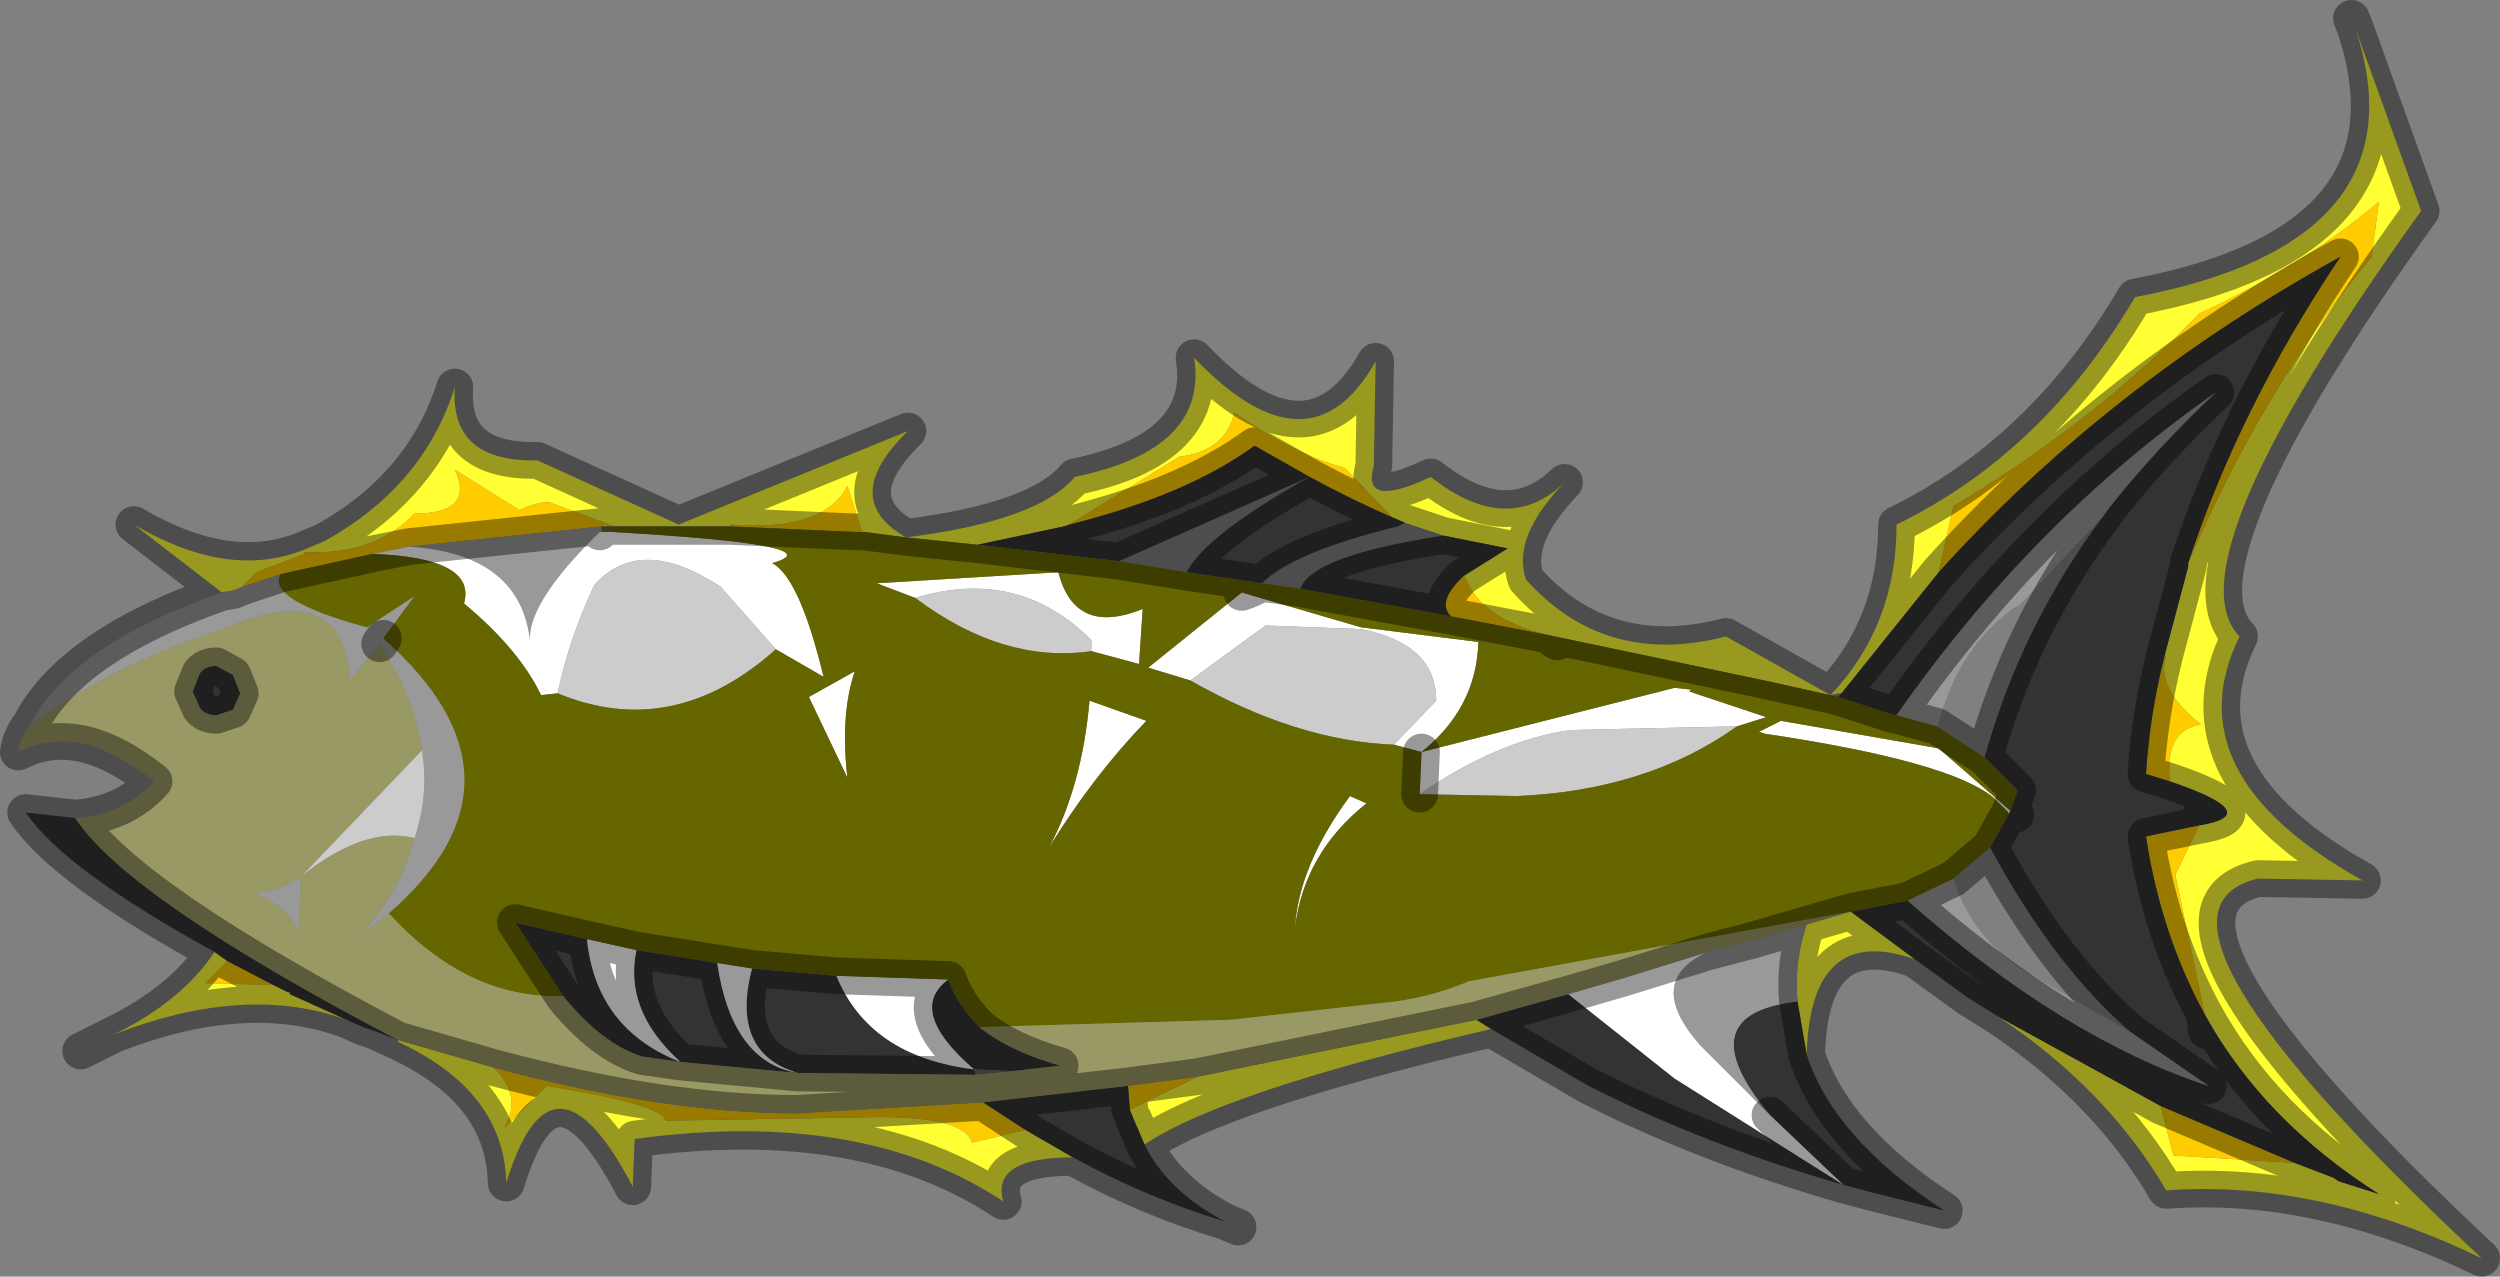<?xml version="1.0" encoding="UTF-8"?>
<svg version="1.1" viewBox="0 0 68.15 34.8" xmlns="http://www.w3.org/2000/svg" xmlns:cc="http://creativecommons.org/ns#" xmlns:dc="http://purl.org/dc/elements/1.1/" xmlns:rdf="http://www.w3.org/1999/02/22-rdf-syntax-ns#" xmlns:xlink="http://www.w3.org/1999/xlink">
<rect x="0" y="0" width="68.15" height="34.8" fill="#808080" stroke="none"/>
<g transform="translate(-311.3 -172.65)">
<use transform="translate(311.3,172.65)" width="68.15" height="34.8" xlink:href="#a"/>
</g>
<defs>
<g id="a" transform="translate(-311.3,-172.65)">
<path d="m361.2 191.6-1.8-0.4-5.95-1.25q-1.8-0.45-2.2-1.55l-0.05-0.05 1.2-0.75-1.75-0.35-1.05-0.35-0.35-0.15-1.3-1.35q-1.35-0.35-3-1.5-0.25 1.05-1.5 1.2l-3 1.85-0.15 0.05-2.35 0.5-1.95-0.2q3.6-0.45 4.6-1.65 3.65-0.75 3.25-3.25 3.15 3.3 4.95 0.1l-0.05 2.85q-0.35 1.2 1.55 0.3 2.1 1.65 3.65 0.15-1.45 1.5-1.05 2.65 2.15 2.4 5.45 1.55l2.85 1.6q1.8-1.9 1.8-4.65 4-1.95 6.5-6.2 7.95-1.5 6-7.35l1.8 5q-6.9 9.6-4.95 11.6-1.85 3.75 3.35 6.65l-2.85-0.05q-3.95 0.95 6.1 10.35-4.45-2.15-8.6-1.85-1.6-2.75-4.6-4.75l4.45 2.45 0.35 1.35 3.3 0.2 1.05 0.4 0.15 0.1 1.1 0.35q-3.15-2-4.75-4.9l-0.8-3.8 0.65-1.35q1.85-0.3-0.8-1.2-0.15-1.4 0.85-1.55-1.25-1-0.95-1.85h-0.05l0.65-2.45v-0.1q2.05-4.8 5-8.35l0.2-1.5q-2 1.7-4.9 3.05-2.85 2.95-6.7 5.25l-0.4 1.8-2.65 3.3h-0.1l-0.2 0.05m-33.5-4.6 0.05-0.05 0.2 0.05h-0.25m0.35 0-1.75-0.65q-0.25-0.05-0.85 0.2l-1.75-1.1q0.55 1.2-1.1 1.2-1.1 1.15-3 1.05v0.05l-1.3 0.5-0.4 0.4-0.25 0.1-0.3 0.05-2.4-1.85q2.55 1.5 4.6 0.7l0.6-0.25q2.7-1.5 3.55-4.2-0.15 2.05 2.25 2l3.85 1.75 6.25-2.55q-1.9 1.85-0.05 2.9l-1.15-0.15h-0.05l-0.4-1.25q-0.65 1.25-3.2 1.05v0.05h-1.4v-0.05 0.05h-1.75m32.5 10.85 1.2-0.35 1.75 1.3q-2.85-1-2.95 2.6l-0.25-1.45q-0.1-1.05 0.25-2.1m-9 2.6 0.4 0.25q-7.3 1.7-9.45 3.15l-0.3-0.7-0.1-0.25 1.85-0.9 7.6-1.55m-26.8 1.3q0.8 0.75 0.3 1.65l1.15-1.15q3.15 0.5 3.25 0.95l5.8-0.1q2.35 0 2.55 0.7l1.45-0.35 1.3 0.75q-2.25 0-1.9 1.2-3.85-2.55-10.05-1.7l-0.05 1.3q-2.2-4.2-3.45-0.1-0.05-2.5-2.95-3.85v-0.05l2.6 0.75m-7.6-3.15 0.35 0.25-0.6 0.6 1.85 0.05 0.4 0.2h0.05v0.05l1.55 0.7q-2.75-1-6.35 0.4 1.85-0.9 2.75-2.25" fill="#ff3" fill-rule="evenodd"/>
<path d="m321.45 187.75-2.5 0.55-1.05 0.35 0.4-0.4 1.3-0.5v-0.05q1.9 0.1 3-1.05 1.65 0 1.1-1.2l1.75 1.1q0.6-0.25 0.85-0.2l1.75 0.65h-0.1l-0.2-0.05-0.05 0.05-5.25 0.55-1 0.2m9.75-0.8q2.55 0.2 3.2-1.05l0.4 1.25h-0.2l-3.4-0.15v-0.05m9.25 0 3-1.85q1.25-0.15 1.5-1.2 1.65 1.15 3 1.5l1.3 1.35q-1.05-0.45-2.25-1.1l-1.5-0.85q-1.85 1.35-5.05 2.15m10.75 1.4 0.05 0.05q0.4 1.1 2.2 1.55l-2.6-0.5q-0.4-0.4 0.35-1.1m12.95-0.1 0.4-1.8q3.85-2.3 6.7-5.25 2.9-1.35 4.9-3.05l-0.2 1.5q-2.95 3.55-5 8.35 1.4-4.25 4.15-8.35-6.35 3.5-10.95 8.6m6.15 2.3h0.05q-0.3 0.85 0.95 1.85-1 0.15-0.85 1.55l-0.65-0.2q0.1-1.6 0.5-3.2m0.95 4.6-0.65 1.35 0.8 3.8q-1.2-2.2-1.6-4.85l1.45-0.3m2.6 9.2-3.3-0.2-0.35-1.35 3.65 1.55m-29.9-2.35-1.85 0.9-0.05-0.65 1.9-0.25m-4.7 1.45-1.45 0.35q-0.2-0.7-2.55-0.7l-5.8 0.1q-0.1-0.45-3.25-0.95l-1.15 1.15q0.5-0.9-0.3-1.65 4.65 1.25 8.25 1.25l5.1-0.3 1.15 0.75m-20.5-3.95-1.85-0.05 0.6-0.6 1.25 0.65m0.45 0.2h-0.05 0.05" fill="#fc0" fill-rule="evenodd"/>
<path d="m326.65 199.8-1.3-2 1.95 0.45q0.25 2.45 2.55 3.35l-1.05-0.15q-1.1-0.35-2.15-1.65m2-1.25 2.2 0.35q0.4 2.7 2.2 3l-3.2-0.3q-1.55-1.4-1.2-3.05m3.15 0.5 2.3 0.2q0.9 2.2 3.75 2.55-1.85-1.6-0.7-2.45 0.25 0.7 0.85 1.3 0.8 0.65 2.2 1.05l-1.3 0.15-1.05-0.05 0.05 0.15-4.85-0.05q-1.85-0.55-1.25-2.85m29.95-1.55 1.55-0.3q4.25 3.75 8.2 5.05l-2.1-1.45q-2.1-1.8-3.85-5.05l0.5-0.9 0.05-0.1 0.2-0.55-0.9-0.9q1-3.6 3.25-6.6l0.1-0.15q1.3-1.65 2.95-3.2-5 3.5-8.7 8.8h-0.05l-1.55-0.5 0.1-0.1 2.65-3.3q4.6-5.1 10.95-8.6-2.75 4.1-4.15 8.35v0.1l-0.65 2.45q-0.4 1.6-0.5 3.2l0.65 0.2q2.65 0.9 0.8 1.2v-0.2 0.2l-1.45 0.3q0.4 2.65 1.6 4.85 1.6 2.9 4.75 4.9l-1.1-0.35-0.15-0.1-1.05-0.4-3.65-1.55-4.45-2.45-0.8-0.5-1.45-1.05-1.75-1.3m-44.55-6.7 0.45 0.25 0.2 0.5-0.2 0.45-0.45 0.15q-0.3 0-0.45-0.2l-0.2-0.45 0.2-0.5q0.15-0.2 0.45-0.2m20.75-3.3 2.35-0.5 0.15-0.05q3.2-0.8 5.05-2.15l1.5 0.85-5.2 2.3-3.85-0.45m11.3-0.75 0.35 0.15-0.2 0.1q-2.85 0.7-3.7 1.55l-2.05-0.3q0.5-1 3.35-2.6 1.2 0.65 2.25 1.1l0.15 0.25-0.15-0.25m1.4 0.5 1.75 0.35-1.2 0.75q-0.75 0.7-0.35 1.1l-4.1-0.75q0.3-0.9 3.9-1.45m15.6 7.6-0.15-0.1 0.15 0.1m5.2 5.9-0.05-0.45 0.05 0.45m-11.15-0.8 0.25 1.45q0.75 2.3 3.75 4.25l-2-0.5-0.75-0.2-2-1.9q-2.3-2.75 0.75-3.1m-5.7 2.3-2.65-1.55-0.4-0.25 2.5-0.7 2.9 2.3 4.6 2.9q-3.8-1.1-6.95-2.7m-12.5 0.65 0.1 0.25 0.3 0.7q0.65 1.3 2.2 2.1-2.15-0.65-4.15-1.75l-1.3-0.75-1.15-0.75 3.95-0.45 0.05 0.65m-24.6-4.05-0.35-0.25q-4.1-2.25-5.15-3.8l1.35 0.15q1.45 2.2 8.8 6.05l-0.65-0.25-0.3-0.1-0.45-0.2-1.55-0.7v-0.05h-0.05l-0.4-0.2-1.25-0.65 0.05-0.1-0.05 0.1" fill="#333" fill-rule="evenodd"/>
<path d="m318.95 188.3q-0.4 0.7 2.35 1.45l1.3-0.85-0.85 1.15q4.35 3.85 0.15 7.5l-0.75 0.6q1.1-1.3 1.45-2.65 0.4-1.2 0.2-2.4-0.2-1.45-1.15-2.9l-0.8 1q-0.2-2.9-3.6-1.35-2.85 0.9-5.15 2.6 1.1-2.2 5.25-3.65l0.3-0.05 0.25-0.1 1.05-0.35m44.35 8.9 1.25-0.6q0.5 1.6 1.9 2.5l2.95 1.7 2.1 1.45q-3.95-1.3-8.2-5.05m0.8-4.75-1.1-0.3q3.7-5.3 8.7-8.8-1.65 1.55-2.95 3.2l-0.1 0.15-2.35 2.5v-0.05q-1.6 1.1-2.15 3.2l-0.05 0.1m-41.65-4.9 5.25-0.55v0.15h-0.05l0.05-0.15-0.05 0.15q-2 1.95-1.9 3-0.25-2.4-3.3-2.6m-0.7 2.5-0.1 0.15 0.1-0.15m38.8 7.8q-0.35 1.05-0.25 2.1-3.05 0.35-0.75 3.1l-1.9-1.9q-1.55-1.75 0.2-2.55l1.15-0.3-1.15 0.3 1.15-0.3 1.55-0.45m-42.35-0.85q0.7-0.05 1.3-0.45l-0.05 1.5q-0.35-0.75-1.25-1.05" fill="#999" fill-rule="evenodd"/>
<path d="m326.5 191.55-0.45 0.05q-0.6-1.25-2.1-2.5 0.35-1.25-2.5-1.35l1-0.2q3.05 0.2 3.3 2.6-0.1-1.05 1.9-3h0.3q6.2 0.35 4.4 0.85 0.75 0.4 1.4 3.1l-1.3-0.75-1.5-1.7q-2.2-1.45-3.45-0.05-0.7 1.5-1 2.95m0.8 6.7 1.35 0.3q-0.35 1.65 1.2 3.05-2.3-0.9-2.55-3.35m3.55 0.65 0.95 0.15q-0.6 2.3 1.25 2.85-1.8-0.3-2.2-3m3.25 0.35 3 0.1h0.05q-1.15 0.85 0.7 2.45-2.85-0.35-3.75-2.55m31.95-4.4v-0.05l-0.4-0.4q-1.2-1-6.25-1.75l-0.15-0.05 0.6-0.3 4.3 0.75 1.95 1.7-0.05 0.1m-31.45-3.9q-0.4 1.2-0.2 2.9l-1.05-2.2 1.25-0.7m10.55-2.15 3.25 0.95 3.2 0.4q-0.05 1.8-1.55 3l6.9-1.75 0.45 0.05-0.05 0.05 2.1 0.7-0.8 0.25-4.55 0.1q-2 0.3-4.1 1.75l0.05-1.15-0.75-0.2 1.15-1.2q0-1.55-2.05-1.95l-2.6-0.1-2.05 1.5-1.15-0.35 2.55-2.05m-8.9 0.15-1.05-0.4 4.95-0.3q0.45 1.75 2.3 1l-0.1 1.5-1.3-0.35v-0.3q-2-2-4.8-1.15m6.3 3.35q-1.45 1.5-2.65 3.45 0.9-1.7 1.1-4l1.55 0.55m6 2.25q-1.7 1.35-1.95 3.4 0.1-1.7 1.5-3.6l0.45 0.2m9.3 4.05q-1.75 0.8-0.2 2.55l1.9 1.9 2 1.9-4.6-2.9-2.9-2.3 1.55-0.45 2.25-0.7" fill="#fff" fill-rule="evenodd"/>
<path d="m322.8 193.1q0.2 1.2-0.2 2.4-1.35-0.35-3.1 1.05l3.3-3.45m-1.65 5.05 0.75-0.6-0.75 0.6m11.3-7.8q-2.8 2.5-5.95 1.2 0.3-1.45 1-2.95 1.25-1.4 3.45 0.05l1.5 1.7m26.2 2.1q-2.45 1.75-6 1.9l-2.65-0.05q2.1-1.45 4.1-1.75l4.55-0.1m-9.35 0.5q-2.65-0.1-5.55-1.75l2.05-1.5 2.6 0.1q2.05 0.4 2.05 1.95l-1.15 1.2m-13.05-4q2.8-0.85 4.8 1.15v0.3q-2.4 0.35-4.8-1.45m-18.05 8.05-1.6-0.25 1.6 0.25m1 2.7h-0.05 0.05" fill="#ccc" fill-rule="evenodd"/>
<path d="m337.85 201.8 1.05 0.05-1 0.1-0.05-0.15" fill="#666" fill-rule="evenodd"/>
<path d="m331.2 187v-0.05 0.05" fill="#ff6" fill-rule="evenodd"/>
<path d="m327.7 187.15v-0.15h0.25v0.15h-0.25" fill="#663" fill-rule="evenodd"/>
<path d="m321.45 187.75q2.85 0.1 2.5 1.35 1.5 1.25 2.1 2.5l0.45-0.05q3.15 1.3 5.95-1.2l1.3 0.75q-0.65-2.7-1.4-3.1 1.8-0.5-4.4-0.85v-0.15h3.25l3.4 0.15h0.25l1.15 0.15 1.95 0.2 3.85 0.45 1.85 0.3 2.05 0.3 1.05 0.15 4.1 0.75 2.6 0.5 5.95 1.25 1.8 0.4 0.2 0.05 1.55 0.5h0.05l1.1 0.3 1.3 0.85 0.9 0.9-0.2 0.55-1.95-1.7-4.3-0.75-0.6 0.3 0.15 0.05q5.05 0.75 6.25 1.75l0.4 0.4v0.05l-0.5 0.9-1 0.85-1.25 0.6-1.55 0.3-10.4 1.9q-1.2 0.5-2.45 0.6l-4.05 0.45-6.85 0.2q-0.6-0.6-0.85-1.3h-0.05l-3-0.1-2.3-0.2-0.95-0.15-2.2-0.35-1.35-0.3-1.95-0.45 1.3 2q-2.6 0.1-4.75-2.25 4.2-3.65-0.15-7.5l0.85-1.15-1.3 0.85q-2.75-0.75-2.35-1.45l2.5-0.55m32.3 2.4-0.3-0.2 0.3 0.2m-19.15 0.8-1.25 0.7 1.05 2.2q-0.2-1.7 0.2-2.9m10.55-2.15q0.3-0.1 0.55-0.25-0.25 0.15-0.55 0.25l-2.55 2.05 1.15 0.35q2.9 1.65 5.55 1.75l0.75 0.2q1.5-1.2 1.55-3l-3.2-0.4-3.25-0.95m13.5 3.65 0.8-0.25-2.1-0.7 0.05-0.05-0.45-0.05-6.9 1.75-0.05 1.15 2.65 0.05q3.55-0.15 6-1.9m-17.6-2.05 1.3 0.35 0.1-1.5q-1.85 0.75-2.3-1l-4.95 0.3 1.05 0.4q2.4 1.8 4.8 1.45m1.5 1.9-1.55-0.55q-0.2 2.3-1.1 4 1.2-1.95 2.65-3.45m6 2.25-0.45-0.2q-1.4 1.9-1.5 3.6 0.25-2.05 1.95-3.4" fill="#660" fill-rule="evenodd"/>
<path d="m321.9 197.55q2.15 2.35 4.75 2.25 1.05 1.3 2.15 1.65l1.05 0.15 3.2 0.3 4.85 0.05 1-0.1 1.3-0.15q-1.4-0.4-2.2-1.05l6.85-0.2 4.05-0.45q1.25-0.1 2.45-0.6l10.4-1.9-1.2 0.35-1.55 0.45-1.15 0.3-2.25 0.7-1.55 0.45-2.5 0.7-7.6 1.55-1.9 0.25-3.95 0.45-5.1 0.3q-3.6 0-8.25-1.25l-2.6-0.75q-7.35-3.85-8.8-6.05 1.35-0.1 2.15-1-2.05-1.65-3.7-0.8 0.05-0.35 0.25-0.65l0.05-0.05q2.3-1.7 5.15-2.6 3.4-1.55 3.6 1.35l0.8-1q0.95 1.45 1.15 2.9l-3.3 3.45q-0.6 0.4-1.3 0.45 0.9 0.3 1.25 1.05l0.05-1.5q1.75-1.4 3.1-1.05-0.35 1.35-1.45 2.65l0.75-0.6m-4.7-6.75q-0.3 0-0.45 0.2l-0.2 0.5 0.2 0.45q0.15 0.2 0.45 0.2l0.45-0.15 0.2-0.45-0.2-0.5-0.45-0.25m1 6.2-1.6-0.25 1.6 0.25" fill="#996" fill-rule="evenodd"/>
<path d="m321.45 187.75-2.5 0.55m7.7 11.5-1.3-2 1.95 0.45 1.35 0.3 2.2 0.35 0.95 0.15 2.3 0.2 3 0.1h0.05q0.25 0.7 0.85 1.3m23.75-3.15 1.55-0.3 1.25-0.6 1-0.85 0.5-0.9m0.05-0.1 0.2-0.55-0.9-0.9-1.3-0.85-1.1-0.3h-0.05l-1.55-0.5-0.2-0.05-1.8-0.4-5.95-1.25 0.3 0.2m-32.3-2.4 1-0.2 5.25-0.55-0.05 0.15m0.3-0.15h0.1m-10.15 1.65 1.05-0.35m-1.6 0.5 0.3-0.05 0.25-0.1m11.9-1.7-3.85-1.75q-2.4 0.05-2.25-2-0.85 2.7-3.55 4.2l-0.6 0.25q-2.05 0.8-4.6-0.7l2.4 1.85q-4.15 1.45-5.25 3.65m9.55-2.25 0.1-0.15m-4.55 0.75 0.45 0.25 0.2 0.5-0.2 0.45-0.45 0.15q-0.3 0-0.45-0.2l-0.2-0.45 0.2-0.5q0.15-0.2 0.45-0.2m12.6-3.8h1.4l3.4 0.15h0.25l1.15 0.15q-1.85-1.05 0.05-2.9l-6.25 2.55m0 0.05h-1.75m-0.35 0h0.25m8.05 0.3 1.95 0.2 2.35-0.5 0.15-0.05m8.8-0.2 0.35 0.15 1.05 0.35 1.75 0.35-1.2 0.75q-0.75 0.7-0.35 1.1l-4.1-0.75-1.05-0.15q-0.25 0.15-0.55 0.25m8.3 1.15-2.6-0.5m-0.85 4.85 0.05-1.15m-6.4-4.9-1.85-0.3-3.85-0.45m3.85 0.45 5.2-2.3-1.5-0.85q-1.85 1.35-5.05 2.15m6.55-1.3q-2.85 1.6-3.35 2.6l2.05 0.3q0.85-0.85 3.7-1.55l-0.15-0.25q-1.05-0.45-2.25-1.1m-11 1.65q3.6-0.45 4.6-1.65 3.65-0.75 3.25-3.25 3.15 3.3 4.95 0.1l-0.05 2.85q-0.35 1.2 1.55 0.3 2.1 1.65 3.65 0.15-1.45 1.5-1.05 2.65 2.15 2.4 5.45 1.55l2.85 1.6q1.8-1.9 1.8-4.65 4-1.95 6.5-6.2 7.95-1.5 6-7.35l-0.1-0.25m-26 13.85 0.2-0.1m-0.2 0.1 0.2 0.15m11.8 4.5 0.1-0.1 2.65-3.3q4.6-5.1 10.95-8.6-2.75 4.1-4.15 8.35v0.1l-0.65 2.45q-0.4 1.6-0.5 3.2l0.65 0.2q2.65 0.9 0.8 1.2l-1.45 0.3q0.4 2.65 1.6 4.85l0.05 0.45m-10.05-9.2-0.2 0.05m10.2 8.7q1.6 2.9 4.75 4.9l-1.1-0.35-0.15-0.1-1.05-0.4m-3.65-1.55-4.45-2.45q3 2 4.6 4.75 4.15-0.3 8.6 1.85-10.05-9.4-6.1-10.35l2.85 0.05q-5.2-2.9-3.35-6.65-1.95-2 4.95-11.6l-1.8-5m-12.5 18.75q3.7-5.3 8.7-8.8-1.65 1.55-2.95 3.2l-0.1 0.15q-2.25 3-3.25 6.6m0.7 1.45 0.15 0.1m-0.15-0.1-0.05 0.1m5.2 0.1v0.2m-24.5-6.45q0.3-0.9 3.9-1.45m18.75 13.55q-2.1-1.8-3.85-5.05m3.85 5.05 2.1 1.45q-3.95-1.3-8.2-5.05m0.2 1.6 1.45 1.05 0.8 0.5m4.45 2.45 3.65 1.55m-12.1-6.85-1.2 0.35q-0.35 1.05-0.25 2.1l0.25 1.45q0.1-3.6 2.95-2.6l-1.75-1.3m-3.9 1.1 1.15-0.3-1.15 0.3-2.25 0.7-1.55 0.45-2.5 0.7-7.6 1.55-1.9 0.25 0.05 0.65m18.45-5.05-1.55 0.45m-7.05 2.4 2.65 1.55-2.65-1.55-0.4-0.25m-9.35 2.7 0.3 0.7q2.15-1.45 9.45-3.15m9.6 4.25-2-1.9m2 1.9 0.75 0.2 2 0.5q-3-1.95-3.75-4.25m-5.95 0.85q3.15 1.6 6.95 2.7m-24.4-5.6q-1.15 0.85 0.7 2.45l1.05 0.05 1.3-0.15q-1.4-0.4-2.2-1.05m-0.15 1.15 0.05 0.15 1-0.1m0.35 1.6-1.15-0.75-5.1 0.3q-3.6 0-8.25-1.25l-2.6-0.75q-7.35-3.85-8.8-6.05l-1.35-0.15q1.05 1.55 5.15 3.8-0.9 1.35-2.75 2.25 3.6-1.4 6.35-0.4l0.45 0.2 0.3 0.1 0.65 0.25m0 0.05q2.9 1.35 2.95 3.85 1.25-4.1 3.45 0.1l0.05-1.3q6.2-0.85 10.05 1.7-0.35-1.2 1.9-1.2l-1.3-0.75m-6.2-1.55 4.85 0.05m6.8 4 0.35 0.15m-4.5-1.9q2 1.1 4.15 1.75-1.55-0.8-2.2-2.1m-0.45-1.6-3.95 0.45m-11.45-2.9q1.05 1.3 2.15 1.65l1.05 0.15q-2.3-0.9-2.55-3.35m1.35 0.3q-0.35 1.65 1.2 3.05l3.2 0.3q-1.8-0.3-2.2-3m-13.7-0.3 0.35 0.25 0.05-0.1m1.65 0.95v0.05l1.55 0.7m-1.6-0.75-0.4-0.2m-1.25-0.65 1.25 0.65m0.45 0.2h-0.05 0.05m2.3 1.05 0.65 0.3m9.65-2q-0.6 2.3 1.25 2.85m-19.7-6.95q1.35-0.1 2.15-1-2.05-1.65-3.7-0.8 0.05-0.35 0.25-0.65l0.05-0.05m1.4 8.85 0.9-0.45" fill="none" stroke="#000" stroke-linecap="round" stroke-linejoin="round" stroke-opacity=".4"/>
</g>
</defs>
</svg>
